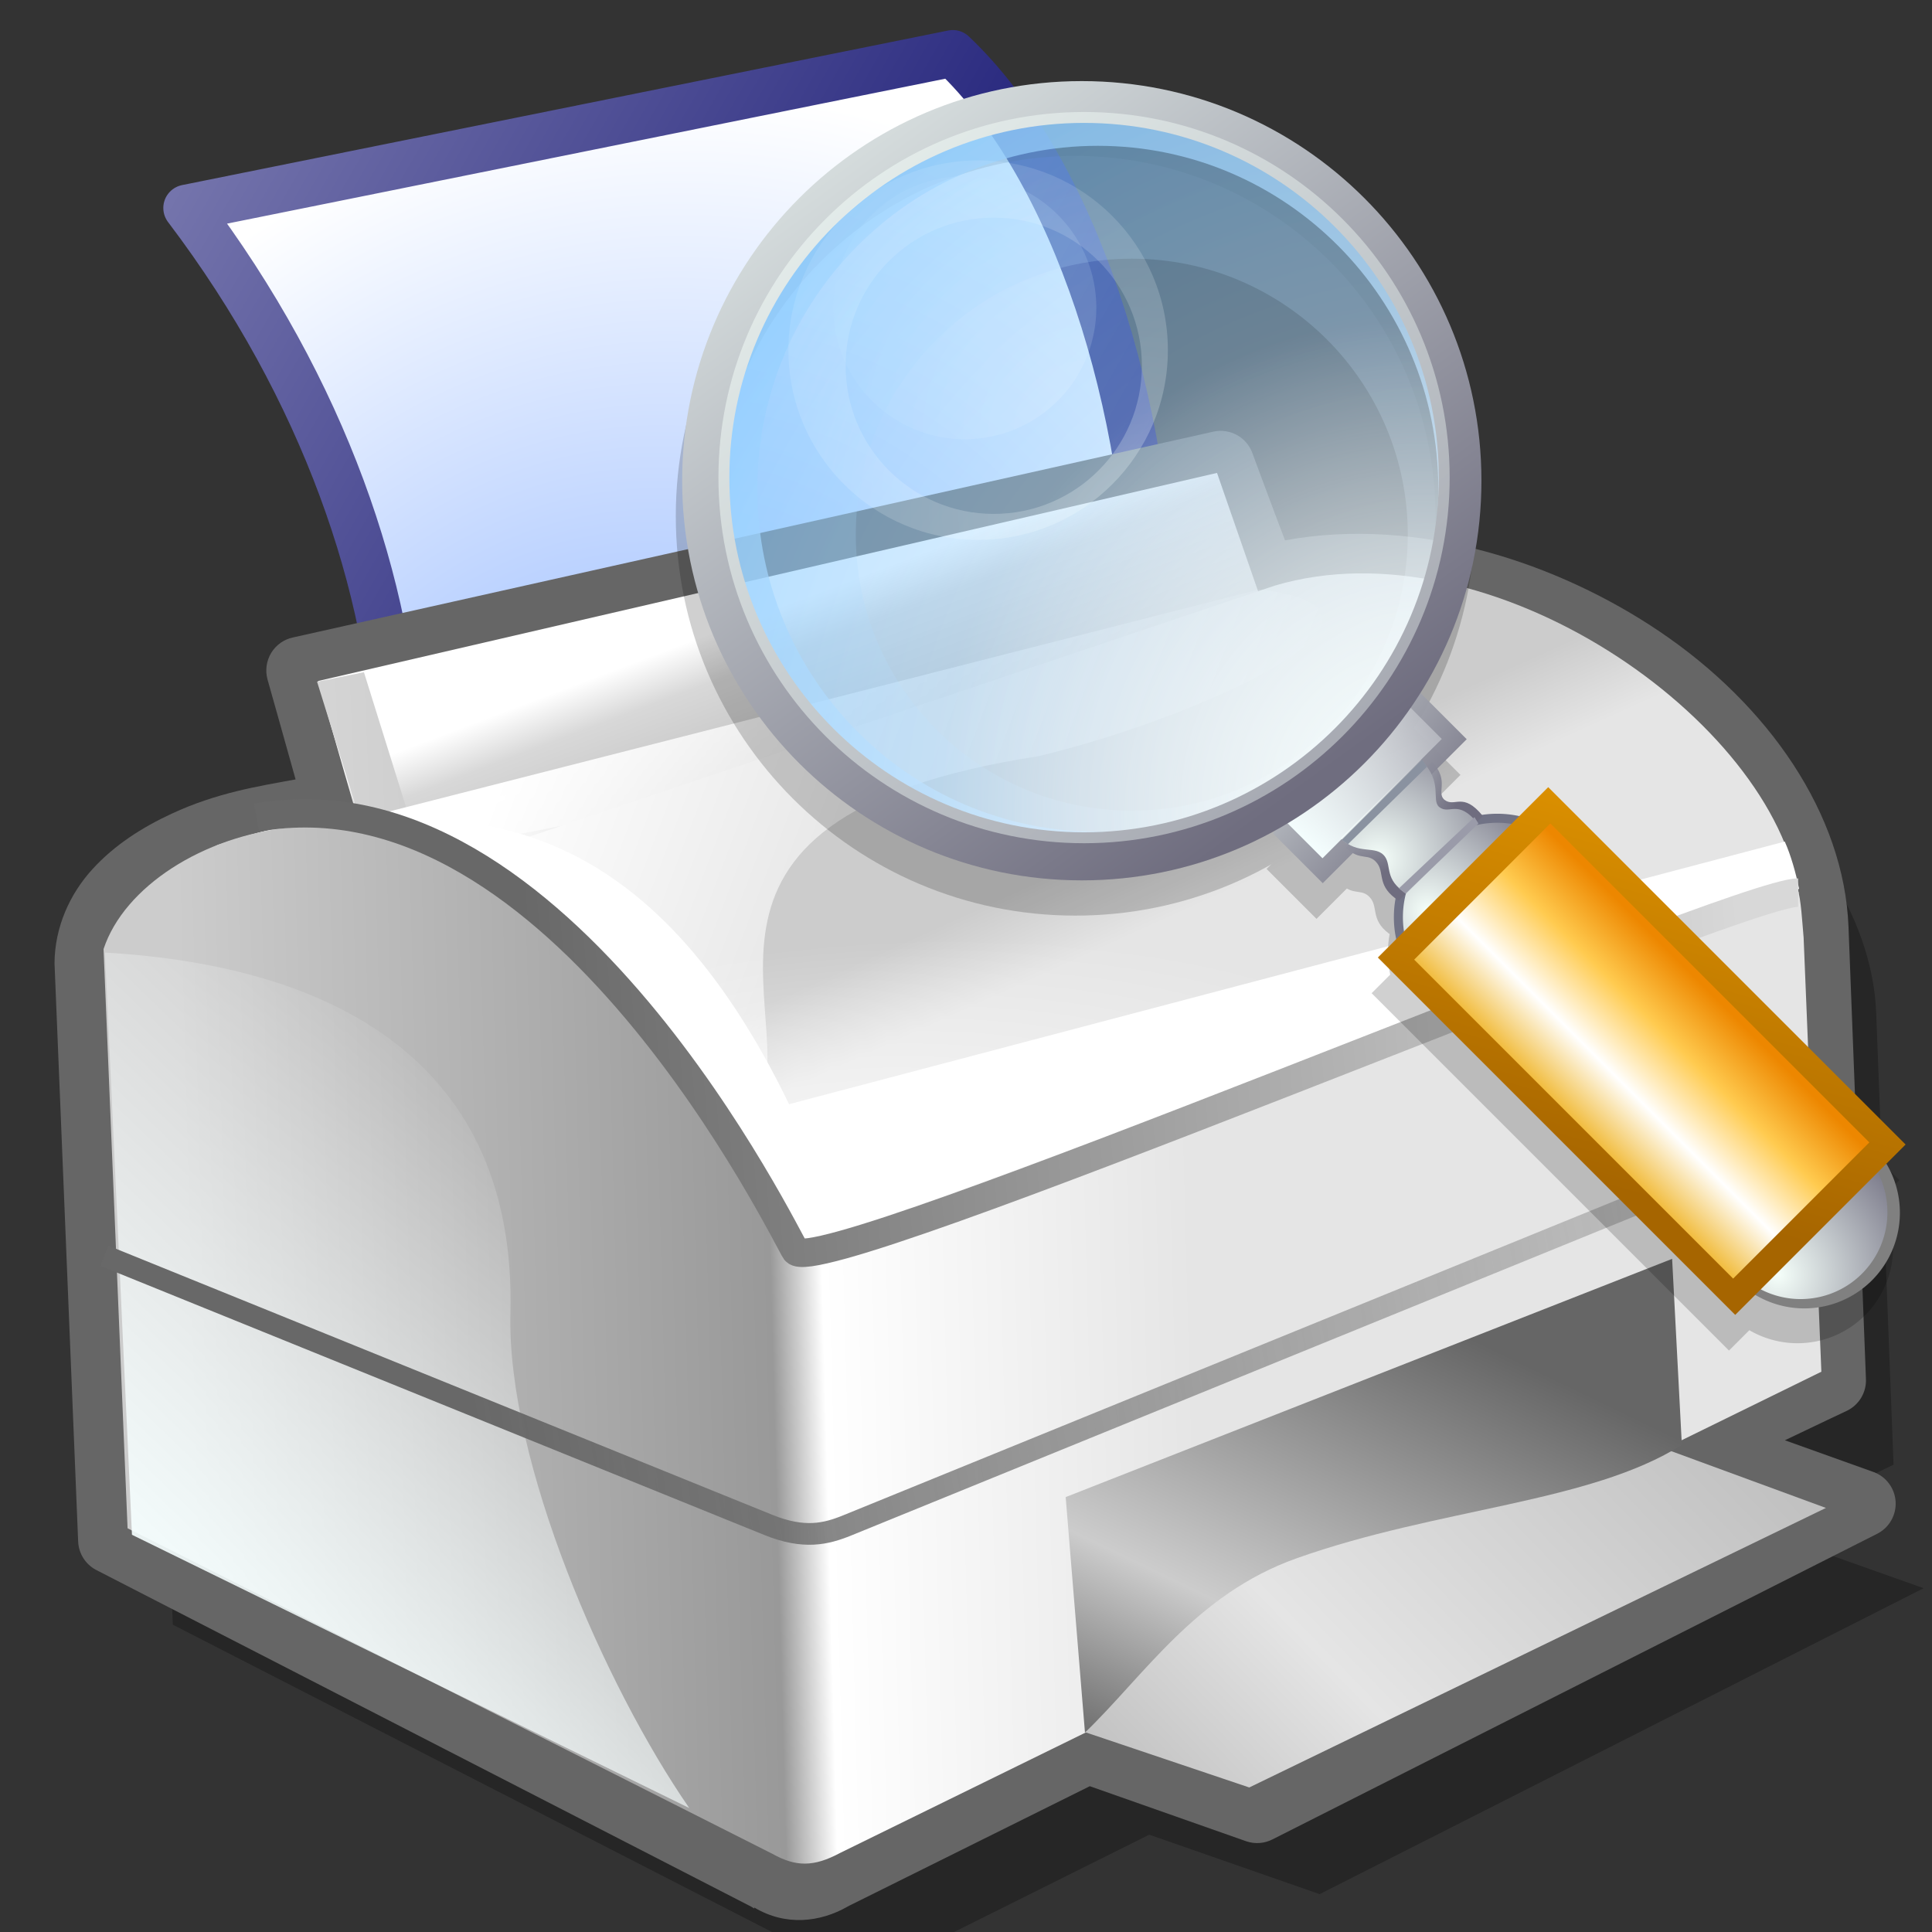 <?xml version="1.0" encoding="UTF-8" standalone="no"?>
<!-- Created with Inkscape (http://www.inkscape.org/) -->
<svg
   xmlns:dc="http://purl.org/dc/elements/1.1/"
   xmlns:cc="http://web.resource.org/cc/"
   xmlns:rdf="http://www.w3.org/1999/02/22-rdf-syntax-ns#"
   xmlns:svg="http://www.w3.org/2000/svg"
   xmlns="http://www.w3.org/2000/svg"
   xmlns:xlink="http://www.w3.org/1999/xlink"
   xmlns:sodipodi="http://inkscape.sourceforge.net/DTD/sodipodi-0.dtd"
   xmlns:inkscape="http://www.inkscape.org/namespaces/inkscape"
   width="60px"
   height="60px"
   id="svg2030"
   sodipodi:version="0.32"
   inkscape:version="0.41+cvs"
   sodipodi:docbase="/home/david/.icons/eXperience/normal/stock"
   sodipodi:docname="gtk-print-preview.svg">
  <rect width="100%" height="100%" fill="#333333" stroke="none"/>
  <defs
     id="defs3">
    <linearGradient
       id="linearGradient3445">
      <stop
         style="stop-color:#686868;stop-opacity:1;"
         offset="0"
         id="stop3447" />
      <stop
         style="stop-color:#d8d8d8;stop-opacity:1;"
         offset="1"
         id="stop3449" />
    </linearGradient>
    <linearGradient
       id="linearGradient3375">
      <stop
         id="stop3377"
         offset="0"
         style="stop-color:#686868;stop-opacity:1;" />
      <stop
         id="stop3379"
         offset="1"
         style="stop-color:#939393;stop-opacity:0;" />
    </linearGradient>
    <radialGradient
       cx="-6269.71"
       gradientUnits="userSpaceOnUse"
       cy="14395.7"
       r="43.749"
       id="Grad0">
      <stop
         offset="0%"
         stop-color="#000000"
         stop-opacity="1"
         id="stop7" />
      <stop
         offset="100%"
         stop-color="#000000"
         stop-opacity="0"
         id="stop9" />
    </radialGradient>
    <linearGradient
       gradientUnits="userSpaceOnUse"
       id="Grad1"
       y1="-1075.38"
       y2="12919.8"
       x1="-593.426"
       x2="14371.4">
      <stop
         offset="0%"
         stop-color="#ffffff"
         stop-opacity="1"
         id="stop22" />
      <stop
         offset="16.078%"
         stop-color="#8080b3"
         stop-opacity="1"
         id="stop24" />
      <stop
         offset="100%"
         stop-color="#000066"
         stop-opacity="1"
         id="stop26" />
    </linearGradient>
    <linearGradient
       gradientUnits="userSpaceOnUse"
       id="Grad2"
       y1="14874.2"
       y2="1409.12"
       x1="11985.3"
       x2="10478.8">
      <stop
         offset="0%"
         stop-color="#6699ff"
         stop-opacity="1"
         id="stop35" />
      <stop
         offset="34.118%"
         stop-color="#b2ccff"
         stop-opacity="1"
         id="stop37" />
      <stop
         offset="100%"
         stop-color="#ffffff"
         stop-opacity="1"
         id="stop39" />
    </linearGradient>
    <linearGradient
       gradientUnits="userSpaceOnUse"
       id="Grad5"
       y1="11439.9"
       y2="11244.9"
       x1="4602.7"
       x2="5635.7">
      <stop
         offset="0%"
         stop-color="#b2b2b2"
         stop-opacity="1"
         id="stop74" />
      <stop
         offset="78.039%"
         stop-color="#d8d8d8"
         stop-opacity="1"
         id="stop76" />
      <stop
         offset="100%"
         stop-color="#ffffff"
         stop-opacity="1"
         id="stop78" />
    </linearGradient>
    <linearGradient
       gradientUnits="userSpaceOnUse"
       id="Grad6"
       y1="11963.1"
       y2="11690.1"
       x1="5737.76"
       x2="7248.76">
      <stop
         offset="0%"
         stop-color="#e5e5e5"
         stop-opacity="1"
         id="stop87" />
      <stop
         offset="100%"
         stop-color="#ffffff"
         stop-opacity="1"
         id="stop89" />
    </linearGradient>
    <linearGradient
       gradientUnits="userSpaceOnUse"
       id="Grad8"
       y1="23146.8"
       y2="23259.8"
       x1="27943.1"
       x2="1170.63">
      <stop
         offset="0%"
         stop-color="#cccccc"
         stop-opacity="1"
         id="stop109" />
      <stop
         offset="58.039%"
         stop-color="#999999"
         stop-opacity="1"
         id="stop111" />
      <stop
         offset="63.137%"
         stop-color="#ffffff"
         stop-opacity="1"
         id="stop113" />
      <stop
         offset="100%"
         stop-color="#e5e5e5"
         stop-opacity="1"
         id="stop115" />
    </linearGradient>
    <linearGradient
       gradientUnits="userSpaceOnUse"
       id="Grad11"
       y1="21141.5"
       y2="30394.5"
       x1="23935.1"
       x2="19780.1">
      <stop
         offset="0%"
         stop-color="#7f7f7f"
         stop-opacity="1"
         id="stop154" />
      <stop
         offset="50.98%"
         stop-color="#e5e5e5"
         stop-opacity="1"
         id="stop156" />
      <stop
         offset="100%"
         stop-color="#b2b2b2"
         stop-opacity="1"
         id="stop158" />
    </linearGradient>
    <linearGradient
       gradientUnits="userSpaceOnUse"
       id="Grad12"
       y1="21343"
       y2="31865"
       x1="23138.5"
       x2="18282.5">
      <stop
         offset="0%"
         stop-color="#4c4c4c"
         stop-opacity="1"
         id="stop167" />
      <stop
         offset="41.176%"
         stop-color="#cccccc"
         stop-opacity="1"
         id="stop169" />
      <stop
         offset="100%"
         stop-color="#666666"
         stop-opacity="1"
         id="stop171" />
    </linearGradient>
    <linearGradient
       gradientUnits="userSpaceOnUse"
       id="Grad13"
       y1="9697.14"
       y2="15262.1"
       x1="17233.8"
       x2="18678.8">
      <stop
         offset="0%"
         stop-color="#cccccc"
         stop-opacity="1"
         id="stop184" />
      <stop
         offset="34.118%"
         stop-color="#e5e5e5"
         stop-opacity="1"
         id="stop186" />
      <stop
         offset="52.941%"
         stop-color="#e5e5e5"
         stop-opacity="1"
         id="stop188" />
      <stop
         offset="100%"
         stop-color="#e5e5e5"
         stop-opacity="1"
         id="stop190" />
    </linearGradient>
    <radialGradient
       cx="-21.203"
       gradientUnits="userSpaceOnUse"
       cy="-26.864"
       r="23.103"
       id="Grad16">
      <stop
         offset="0%"
         stop-color="#ffffff"
         stop-opacity="1"
         id="stop221" />
      <stop
         offset="100%"
         stop-color="#ffffff"
         stop-opacity="0"
         id="stop223" />
    </radialGradient>
    <linearGradient
       gradientUnits="userSpaceOnUse"
       id="Grad25"
       y1="14391.4"
       y2="13361.4"
       x1="43405.4"
       x2="46056.4">
      <stop
         offset="0%"
         stop-color="#f5ffff"
         stop-opacity="1"
         id="stop348" />
      <stop
         offset="100%"
         stop-color="#ffffff"
         stop-opacity="0"
         id="stop350" />
    </linearGradient>
    <radialGradient
       inkscape:collect="always"
       xlink:href="#Grad0"
       id="radialGradient2795"
       gradientUnits="userSpaceOnUse"
       cx="-6269.71"
       cy="14395.7"
       r="43.749" />
    <linearGradient
       inkscape:collect="always"
       xlink:href="#Grad2"
       id="linearGradient2799"
       gradientUnits="userSpaceOnUse"
       x1="11985.3"
       y1="14874.2"
       x2="10478.8"
       y2="1409.12" />
    <linearGradient
       inkscape:collect="always"
       xlink:href="#Grad5"
       id="linearGradient2805"
       gradientUnits="userSpaceOnUse"
       x1="4602.7"
       y1="11439.9"
       x2="5635.7"
       y2="11244.9" />
    <linearGradient
       inkscape:collect="always"
       xlink:href="#Grad6"
       id="linearGradient2807"
       gradientUnits="userSpaceOnUse"
       x1="5737.76"
       y1="11963.1"
       x2="7248.76"
       y2="11690.1" />
    <linearGradient
       inkscape:collect="always"
       xlink:href="#Grad11"
       id="linearGradient2817"
       gradientUnits="userSpaceOnUse"
       x1="23935.1"
       y1="21141.5"
       x2="19780.1"
       y2="30394.5" />
    <linearGradient
       inkscape:collect="always"
       xlink:href="#Grad12"
       id="linearGradient2884"
       x1="0"
       y1="23.568"
       x2="12.593"
       y2="7.1054274e-15"
       gradientUnits="userSpaceOnUse" />
    <linearGradient
       y2="43.698"
       x2="36.36"
       y1="-16.402"
       x1="-21.299"
       gradientUnits="userSpaceOnUse"
       id="linearGradient2569"
       xlink:href="#Grad1"
       inkscape:collect="always" />
    <linearGradient
       gradientUnits="userSpaceOnUse"
       y2="19.086"
       x2="33.515"
       y1="7.088"
       x1="5.304"
       id="linearGradient2578"
       xlink:href="#Grad16"
       inkscape:collect="always" />
    <linearGradient
       gradientUnits="userSpaceOnUse"
       y2="2.475"
       x2="26.885"
       y1="11.443"
       x1="29.859"
       id="linearGradient3418"
       xlink:href="#Grad5"
       inkscape:collect="always" />
    <linearGradient
       gradientUnits="userSpaceOnUse"
       y2="20.867"
       x2="42.553"
       y1="-9.841"
       x1="-10.684"
       id="linearGradient3432"
       xlink:href="#Grad1"
       inkscape:collect="always" />
    <linearGradient
       x1="10100"
       y1="14100"
       x2="15000"
       y2="19500"
       id="linearGradient660"
       gradientUnits="userSpaceOnUse">
      <stop
         style="stop-color:#f5ffff;stop-opacity:0.49;"
         offset="0"
         id="stop662" />
      <stop
         style="stop-color:#ffffff;stop-opacity:0;"
         offset="1.2"
         id="stop664" />
    </linearGradient>
    <linearGradient
       x1="10100"
       y1="14100"
       x2="15000"
       y2="19500"
       id="linearGradient644"
       gradientUnits="userSpaceOnUse">
      <stop
         style="stop-color:#f5ffff;stop-opacity:1;"
         offset="0"
         id="stop648" />
      <stop
         style="stop-color:#ffffff;stop-opacity:0;"
         offset="1.2"
         id="stop652" />
    </linearGradient>
    <linearGradient
       x1="10100"
       y1="14100"
       x2="15000"
       y2="19500"
       id="linearGradient629"
       gradientUnits="userSpaceOnUse">
      <stop
         style="stop-color:#ffffff;stop-opacity:0.698;"
         offset="0"
         id="stop633" />
      <stop
         style="stop-color:#5db7ff;stop-opacity:0.698;"
         offset="1.2"
         id="stop637" />
    </linearGradient>
    <linearGradient
       x1="10100"
       y1="14100"
       x2="15000"
       y2="19500"
       id="id0"
       gradientUnits="userSpaceOnUse">
      <stop
         style="stop-color:#f5fffa;stop-opacity:1;"
         offset="0"
         id="stop565" />
      <stop
         style="stop-color:#6f6d7f;stop-opacity:1;"
         offset="1.2"
         id="stop567" />
    </linearGradient>
    <linearGradient
       x1="20158"
       y1="20912"
       x2="10575"
       y2="9295"
       id="id1"
       gradientUnits="userSpaceOnUse">
      <stop
         style="stop-color:#eda700;stop-opacity:1;"
         offset="0"
         id="stop580" />
      <stop
         style="stop-color:#ffffff;stop-opacity:1;"
         offset="0.388"
         id="stop582" />
      <stop
         style="stop-color:#ffcb50;stop-opacity:1;"
         offset="0.7"
         id="stop584" />
      <stop
         style="stop-color:#ed8700;stop-opacity:1;"
         offset="1"
         id="stop618" />
    </linearGradient>
    <radialGradient
       cx="2458"
       cy="21915"
       r="8500"
       fx="2458"
       fy="21915"
       id="id3"
       gradientUnits="userSpaceOnUse">
      <stop
         style="stop-color:#a66500;stop-opacity:1;"
         offset="0"
         id="stop598" />
      <stop
         style="stop-color:#da8f00;stop-opacity:1;"
         offset="1"
         id="stop600" />
    </radialGradient>
    <defs
       id="defs2327">
      <linearGradient
         y2="62.41"
         x2="72.903"
         y1="-4.175"
         x1="72.903"
         gradientUnits="userSpaceOnUse"
         id="linearGradient659">
        <stop
           id="stop661"
           style="stop-color:#ffffff;stop-opacity:1;"
           offset="0" />
        <stop
           id="stop663"
           style="stop-color:#fffff5;stop-opacity:0;"
           offset="1" />
      </linearGradient>
      <linearGradient
         xlink:href="#linearGradient1532"
         spreadMethod="pad"
         y2="62.41"
         x2="72.903"
         y1="-4.175"
         x1="72.903"
         gradientUnits="userSpaceOnUse"
         id="aigrd1" />
      <linearGradient
         y2="115.264"
         x2="135.467"
         y1="115.264"
         x1="6.217"
         gradientUnits="userSpaceOnUse"
         id="aigrd15">
        <stop
           id="stop2291"
           style="stop-color:#415dc4"
           offset="0" />
        <stop
           id="stop2292"
           style="stop-color:#aeccf5"
           offset="1" />
      </linearGradient>
      <linearGradient
         gradientTransform="scale(0.901,1.11)"
         gradientUnits="objectBoundingBox"
         y2="0.605"
         x2="0.738"
         y1="0.07"
         x1="0.365"
         id="linearGradient773"
         xlink:href="#aigrd1" />
      <radialGradient
         gradientTransform="scale(1,1)"
         gradientUnits="objectBoundingBox"
         fy="0.094"
         fx="0.101"
         r="1.181"
         cy="0.094"
         cx="0.101"
         id="radialGradient774"
         xlink:href="#aigrd1" />
      <radialGradient
         gradientUnits="objectBoundingBox"
         fy="0.172"
         fx="-0.989"
         r="2.114"
         cy="0.172"
         cx="-0.989"
         id="radialGradient775"
         xlink:href="#aigrd1" />
      <radialGradient
         gradientTransform="scale(0.939,1.065)"
         gradientUnits="objectBoundingBox"
         fy="0.125"
         fx="0.167"
         r="0.84"
         cy="0.125"
         cx="0.167"
         id="radialGradient776"
         xlink:href="#linearGradient659" />
      <radialGradient
         fy="0.187"
         fx="-0.029"
         r="0.851"
         cy="0.187"
         cx="-0.029"
         id="radialGradient777"
         xlink:href="#aigrd1" />
      <radialGradient
         gradientUnits="objectBoundingBox"
         fy="0.5"
         fx="-0.86"
         r="2.065"
         cy="0.5"
         cx="-0.86"
         id="radialGradient778"
         xlink:href="#aigrd1" />
      <radialGradient
         gradientUnits="objectBoundingBox"
         fy="0.953"
         fx="-0.087"
         r="1.028"
         cy="0.953"
         cx="-0.087"
         id="radialGradient779"
         xlink:href="#aigrd1" />
      <radialGradient
         gradientUnits="objectBoundingBox"
         gradientTransform="scale(1,1)"
         fy="0.93"
         fx="-0.048"
         r="0.959"
         cy="0.93"
         cx="-0.048"
         id="radialGradient780"
         xlink:href="#aigrd1" />
      <radialGradient
         fy="0.078"
         fx="-0.148"
         r="1.56"
         cy="0.078"
         cx="-0.148"
         id="radialGradient781"
         xlink:href="#aigrd1" />
      <radialGradient
         fy="0.195"
         fx="-0.714"
         r="2.103"
         cy="0.195"
         cx="-0.714"
         id="radialGradient782"
         xlink:href="#aigrd1" />
      <radialGradient
         fy="0.125"
         fx="-0.056"
         r="1.431"
         cy="0.125"
         cx="-0.056"
         id="radialGradient783"
         xlink:href="#aigrd1" />
      <radialGradient
         gradientUnits="objectBoundingBox"
         fy="0.047"
         fx="-0.015"
         r="3.387"
         cy="0.047"
         cx="-0.015"
         id="radialGradient784"
         xlink:href="#aigrd1" />
      <radialGradient
         fy="0.164"
         fx="-5.25"
         r="7.345"
         cy="0.164"
         cx="-5.25"
         id="radialGradient884"
         xlink:href="#aigrd1" />
      <radialGradient
         gradientUnits="objectBoundingBox"
         fy="0.148"
         fx="-0.202"
         r="1.11"
         cy="0.148"
         cx="-0.202"
         id="radialGradient885"
         xlink:href="#aigrd1" />
    </defs>
    <linearGradient
       id="linearGradient1532">
      <stop
         id="stop1534"
         style="stop-color:#175dc4;stop-opacity:1;"
         offset="0" />
      <stop
         id="stop1533"
         style="stop-color:#aeccf5;stop-opacity:1;"
         offset="1" />
    </linearGradient>
    <radialGradient
       inkscape:collect="always"
       xlink:href="#Grad2"
       id="radialGradient2522"
       gradientUnits="userSpaceOnUse"
       gradientTransform="matrix(0.954,-1.495,1.333,0.851,-25.851,42.404)"
       cx="16.231"
       cy="21.222"
       fx="16.231"
       fy="21.222"
       r="21.363" />
    <linearGradient
       inkscape:collect="always"
       xlink:href="#Grad1"
       id="linearGradient2524"
       gradientUnits="userSpaceOnUse"
       x1="-10.684"
       y1="-9.841"
       x2="43.385"
       y2="24.248" />
    <radialGradient
       inkscape:collect="always"
       xlink:href="#Grad0"
       id="radialGradient2526"
       gradientUnits="userSpaceOnUse"
       cx="-6269.71"
       cy="14395.7"
       r="43.749" />
    <linearGradient
       inkscape:collect="always"
       xlink:href="#Grad5"
       id="linearGradient2528"
       gradientUnits="userSpaceOnUse"
       x1="29.859"
       y1="11.443"
       x2="26.885"
       y2="2.475" />
    <linearGradient
       inkscape:collect="always"
       xlink:href="#Grad5"
       id="linearGradient2530"
       gradientUnits="userSpaceOnUse"
       x1="23.7"
       y1="8.6718827e-15"
       x2="-8.337"
       y2="8.6718827e-15" />
    <linearGradient
       inkscape:collect="always"
       xlink:href="#Grad6"
       id="linearGradient2532"
       gradientUnits="userSpaceOnUse"
       x1="5737.76"
       y1="11963.1"
       x2="7248.76"
       y2="11690.1" />
    <linearGradient
       inkscape:collect="always"
       xlink:href="#Grad13"
       id="linearGradient2534"
       gradientUnits="userSpaceOnUse"
       x1="30.197"
       y1="14.301"
       x2="34.586"
       y2="25.138" />
    <linearGradient
       inkscape:collect="always"
       xlink:href="#Grad13"
       id="linearGradient2536"
       gradientUnits="userSpaceOnUse"
       x1="30.197"
       y1="14.301"
       x2="34.586"
       y2="25.138" />
    <linearGradient
       inkscape:collect="always"
       xlink:href="#Grad11"
       id="linearGradient2540"
       gradientUnits="userSpaceOnUse"
       x1="-9.676"
       y1="33.578"
       x2="33.882"
       y2="-5.453" />
    <linearGradient
       inkscape:collect="always"
       xlink:href="#Grad12"
       id="linearGradient2542"
       gradientUnits="userSpaceOnUse"
       x1="0"
       y1="23.568"
       x2="12.593"
       y2="7.1054274e-15" />
    <linearGradient
       inkscape:collect="always"
       xlink:href="#Grad16"
       id="linearGradient2544"
       gradientUnits="userSpaceOnUse"
       x1="5.304"
       y1="7.088"
       x2="33.515"
       y2="19.086" />
    <radialGradient
       inkscape:collect="always"
       xlink:href="#linearGradient629"
       id="radialGradient2554"
       gradientUnits="userSpaceOnUse"
       gradientTransform="matrix(1.599965e-3,0,0,1.599965e-3,34.783,104.921)"
       cx="18631.621"
       cy="17526.457"
       fx="18631.621"
       fy="17526.457"
       r="40170.266" />
    <radialGradient
       inkscape:collect="always"
       xlink:href="#linearGradient629"
       id="radialGradient2556"
       gradientUnits="userSpaceOnUse"
       cx="18969.119"
       cy="17830.815"
       fx="18969.119"
       fy="17830.815"
       r="23165.941" />
    <radialGradient
       inkscape:collect="always"
       xlink:href="#id0"
       id="radialGradient2558"
       gradientUnits="userSpaceOnUse"
       gradientTransform="translate(-1.203106e-5,1.325215e-4)"
       cx="25537.75"
       cy="27369.557"
       fx="25537.75"
       fy="27369.557"
       r="3682.176" />
    <radialGradient
       inkscape:collect="always"
       xlink:href="#linearGradient644"
       id="radialGradient2560"
       gradientUnits="userSpaceOnUse"
       gradientTransform="translate(-7.321377e-5,-4.329510e-5)"
       cx="18401.356"
       cy="17398.338"
       fx="18401.356"
       fy="17398.338"
       r="11887.508" />
    <radialGradient
       inkscape:collect="always"
       xlink:href="#id0"
       id="radialGradient2562"
       gradientUnits="userSpaceOnUse"
       gradientTransform="matrix(1.589234e-3,0,0,1.610770e-3,34.783,104.921)"
       cx="16467.203"
       cy="15673.818"
       fx="16467.203"
       fy="15673.818"
       r="3055.243" />
    <radialGradient
       inkscape:collect="always"
       xlink:href="#linearGradient629"
       id="radialGradient2564"
       gradientUnits="userSpaceOnUse"
       gradientTransform="matrix(1.599965e-3,0,0,1.599965e-3,34.783,104.921)"
       cx="18299.941"
       cy="17753.115"
       fx="18299.941"
       fy="17753.115"
       r="28430.236" />
    <radialGradient
       inkscape:collect="always"
       xlink:href="#id0"
       id="radialGradient2566"
       gradientUnits="userSpaceOnUse"
       gradientTransform="matrix(2.716342e-3,0,2.127333e-20,9.424042e-4,-49.595,98.785)"
       cx="-2182.742"
       cy="33086.471"
       fx="-2182.742"
       fy="33086.471"
       r="11539.996" />
    <radialGradient
       inkscape:collect="always"
       xlink:href="#id0"
       id="radialGradient2568"
       gradientUnits="userSpaceOnUse"
       gradientTransform="matrix(1.619797e-3,0,0,1.580377e-3,34.783,104.921)"
       cx="17070.162"
       cy="18596"
       fx="17070.162"
       fy="18596"
       r="3734.602" />
    <linearGradient
       inkscape:collect="always"
       xlink:href="#linearGradient644"
       id="linearGradient2570"
       gradientUnits="userSpaceOnUse"
       gradientTransform="matrix(2.716343e-3,0,2.127333e-20,9.424042e-4,-49.595,98.785)"
       x1="-1083.759"
       y1="39560.301"
       x2="2312.522"
       y2="39368.121" />
    <radialGradient
       inkscape:collect="always"
       xlink:href="#linearGradient629"
       id="radialGradient2572"
       gradientUnits="userSpaceOnUse"
       gradientTransform="translate(-9.447385e-5,4.096396e-5)"
       cx="13189.858"
       cy="11245.886"
       fx="13189.858"
       fy="11245.886"
       r="16247.889" />
    <linearGradient
       inkscape:collect="always"
       xlink:href="#id0"
       id="linearGradient2574"
       gradientUnits="userSpaceOnUse"
       gradientTransform="matrix(1.599965e-3,0,0,1.599965e-3,34.783,104.921)"
       x1="-1308.287"
       y1="-85.143"
       x2="12508.244"
       y2="18950.707" />
    <radialGradient
       inkscape:collect="always"
       xlink:href="#id0"
       id="radialGradient2576"
       gradientUnits="userSpaceOnUse"
       gradientTransform="translate(-1.189675e-4,-1.256190e-4)"
       cx="26631.043"
       cy="29167.072"
       fx="26631.043"
       fy="29167.072"
       r="4284.197" />
    <linearGradient
       inkscape:collect="always"
       xlink:href="#id3"
       id="linearGradient2579"
       gradientUnits="userSpaceOnUse"
       gradientTransform="matrix(1.104723e-3,0,5.230782e-20,2.317226e-3,-49.595,98.785)"
       x1="850.318"
       y1="27356.065"
       x2="6753.382"
       y2="20482.139" />
    <linearGradient
       inkscape:collect="always"
       xlink:href="#id1"
       id="linearGradient2581"
       gradientUnits="userSpaceOnUse"
       gradientTransform="matrix(1.045572e-3,0,5.526695e-20,2.448314e-3,-49.595,98.785)"
       x1="-3478.945"
       y1="21261.006"
       x2="3741.108"
       y2="21260.961" />
    <linearGradient
       inkscape:collect="always"
       xlink:href="#id0"
       id="linearGradient2583"
       gradientUnits="userSpaceOnUse"
       gradientTransform="matrix(1.599965e-3,0,0,1.599965e-3,34.783,104.921)"
       x1="389.402"
       y1="405.029"
       x2="24589.656"
       y2="29618.199" />
    <radialGradient
       inkscape:collect="always"
       xlink:href="#linearGradient660"
       id="radialGradient2585"
       gradientUnits="userSpaceOnUse"
       gradientTransform="matrix(1.599965e-3,0,0,1.599965e-3,34.783,104.921)"
       cx="11715.291"
       cy="10444.397"
       fx="11715.291"
       fy="10444.397"
       r="15131.661" />
    <radialGradient
       inkscape:collect="always"
       xlink:href="#Grad16"
       id="radialGradient2616"
       gradientUnits="userSpaceOnUse"
       gradientTransform="matrix(0.786,-7.557309e-2,2.852459e-2,0.297,4.212,24.549)"
       cx="25.977"
       cy="47.247"
       fx="25.977"
       fy="47.247"
       r="24.378" />
    <linearGradient
       inkscape:collect="always"
       xlink:href="#linearGradient3445"
       id="linearGradient2618"
       gradientUnits="userSpaceOnUse"
       gradientTransform="matrix(1.037,0,0,1.037,-1.224,-1.154)"
       x1="17.172"
       y1="32.962"
       x2="53.412"
       y2="30.037" />
    <linearGradient
       inkscape:collect="always"
       xlink:href="#linearGradient3375"
       id="linearGradient2621"
       gradientUnits="userSpaceOnUse"
       gradientTransform="matrix(1.037,0,0,1.037,-1.224,-1.154)"
       x1="15.446"
       y1="44.012"
       x2="74.972"
       y2="34.402" />
    <linearGradient
       inkscape:collect="always"
       xlink:href="#Grad25"
       id="linearGradient2624"
       gradientUnits="userSpaceOnUse"
       gradientTransform="matrix(1.037,0,0,1.037,-1.224,-1.154)"
       x1="3.03"
       y1="47.07"
       x2="16.364"
       y2="33.231" />
    <linearGradient
       inkscape:collect="always"
       xlink:href="#Grad8"
       id="linearGradient2633"
       gradientUnits="userSpaceOnUse"
       gradientTransform="matrix(0.686,-2.804896e-2,2.804896e-2,0.686,3.447,34.974)"
       x1="2.935"
       y1="17.256"
       x2="48.532"
       y2="17.918" />
  </defs>
  <sodipodi:namedview
     id="base"
     pagecolor="#ffffff"
     bordercolor="#666666"
     borderopacity="1.0"
     inkscape:pageopacity="0.0"
     inkscape:pageshadow="2"
     inkscape:zoom="3.8380682"
     inkscape:cx="39.937779"
     inkscape:cy="23.333375"
     inkscape:current-layer="layer1"
     showgrid="true"
     inkscape:grid-bbox="true"
     inkscape:document-units="px"
     inkscape:window-width="721"
     inkscape:window-height="511"
     inkscape:window-x="101"
     inkscape:window-y="0" />
  <g
     style="display:inline"
     id="layer1"
     inkscape:label="Layer 1"
     inkscape:groupmode="layer">
    <g
       transform="matrix(0.662,-2.704470e-2,2.704470e-2,0.662,5.108,4.083)"
       style="fill:url(#linearGradient2569);fill-rule:evenodd;stroke:none;stroke-width:0.964pt;stroke-linecap:butt;stroke-linejoin:miter;stroke-dasharray:none"
       id="g28" />
    <g
       transform="matrix(0.686,-2.804896e-2,2.804896e-2,0.686,5.815,3.9)"
       style="stroke-dasharray:none;stroke-linejoin:miter;stroke-linecap:butt;stroke-width:0.964pt;stroke:url(#linearGradient3432);fill-rule:evenodd;fill:url(#linearGradient2799)"
       id="g41">
      <path
         sodipodi:nodetypes="ccccc"
         id="path43"
         d="M 34.733,-1.848 C 45.427,9.141 46.275,41.586 31.493,45.194 C 31.493,45.194 1.045,44.554 1.045,44.554 C 10.266,40.128 11.669,20.749 -0.179,3.723 C -0.179,3.723 34.733,-1.848 34.733,-1.848 z "
         style="fill:url(#radialGradient2522);stroke:url(#linearGradient2524);stroke-width:2.111;stroke-linejoin:round;stroke-miterlimit:4;stroke-dasharray:none" />
    </g>
    <g
       id="g2886"
       style="stroke-dasharray:none;stroke-linejoin:miter;stroke-linecap:butt;stroke-width:1pt;stroke:none;fill-rule:evenodd;fill-opacity:0.262;fill:#000000"
       transform="matrix(0.686,-2.804896e-2,2.804896e-2,0.686,4.082,19.022)">
      <path
         id="path2888"
         d="M 10.136,6.885 C 10.136,6.885 52.483,0 52.483,0 C 52.483,0 54.174,5.06 54.174,5.06 C 66.371,2.445 78.133,12.429 78.114,21.306 C 78.114,21.306 78.064,41.77 78.064,41.77 C 78.064,41.77 71.851,44.461 71.851,44.461 C 71.851,44.461 79.195,47.409 79.195,47.409 C 79.195,47.409 51.333,60.119 51.333,60.119 C 51.333,60.119 43.742,57.117 43.742,57.117 C 43.742,57.117 31.975,62.395 31.975,62.395 C 31.177,62.824 29.945,62.876 29.15,62.31 C 29.15,62.31 0,45.822 0,45.822 C 0,45.822 0.005,19.707 0.005,19.707 C 0.23,14.609 8.371,13.246 11.543,12.921 C 11.543,12.921 10.136,6.885 10.136,6.885 z "
         style="fill:#000000;fill-opacity:0.262" />
    </g>
    <g
       transform="matrix(0.686,-2.804896e-2,2.804896e-2,0.686,3.81,39.352)"
       style="fill:url(#radialGradient2795);fill-rule:evenodd;stroke:none;stroke-width:0.721pt;stroke-linecap:butt;stroke-linejoin:miter;stroke-dasharray:none"
       id="g11">
      <path
         d="M 87.484,13.506 C 87.498,6.048 67.913,0 43.749,0 C 19.585,0 0,6.048 0.014,13.506 C 1.5114600e-12,20.965 19.585,27.013 43.749,27.013 C 67.913,27.013 87.498,20.965 87.484,13.506 C 87.484,13.506 87.484,13.506 87.484,13.506 z "
         id="path13"
         style="fill:url(#radialGradient2526)" />
    </g>
    <path
       sodipodi:nodetypes="ccccccccccccccccccccccccccccccc"
       id="path2551"
       d="M 37.697,13.402 C 37.697,13.402 9.097,19.797 9.097,19.797 C 8.816,19.857 8.573,20.03 8.423,20.276 C 8.274,20.521 8.232,20.817 8.306,21.094 C 8.306,21.094 8.862,23.064 9.18,24.205 C 8.038,24.415 6.74,24.615 5.331,25.27 C 4.42,25.693 3.56,26.238 2.871,26.993 C 2.182,27.748 1.697,28.776 1.693,29.928 C 1.694,29.939 1.694,29.949 1.695,29.96 C 1.695,29.96 2.427,47.868 2.427,47.868 C 2.441,48.241 2.652,48.579 2.982,48.754 C 2.982,48.754 23.121,59.105 23.326,59.211 C 23.327,59.211 23.426,59.271 23.426,59.271 L 23.424,59.239 C 24.41,59.828 25.474,59.691 26.31,59.218 C 26.331,59.207 26.353,59.195 26.374,59.183 C 26.495,59.123 33.105,55.84 33.845,55.472 C 34.524,55.712 38.716,57.187 38.716,57.187 C 38.983,57.274 39.274,57.251 39.524,57.121 C 39.524,57.121 58.307,47.628 58.307,47.628 C 58.673,47.438 58.894,47.05 58.87,46.637 C 58.846,46.225 58.582,45.865 58.196,45.719 C 58.196,45.719 56.806,45.22 55.431,44.729 C 56.393,44.266 57.372,43.806 57.372,43.806 C 57.745,43.618 57.972,43.227 57.948,42.809 C 57.948,42.809 57.407,28.786 57.407,28.786 C 57.271,25.277 54.918,21.895 51.55,19.619 C 48.426,17.506 44.057,16.018 39.907,16.781 C 39.549,15.845 38.892,14.067 38.892,14.067 C 38.713,13.58 38.205,13.298 37.697,13.402 L 37.697,13.402 z "
       style="fill:#666666;fill-rule:evenodd;stroke:none;stroke-width:1pt;stroke-linecap:butt;stroke-linejoin:miter" />
    <g
       transform="matrix(0.686,-2.804896e-2,2.804896e-2,0.686,8.759,20.003)"
       style="stroke-dasharray:none;stroke-linejoin:miter;stroke-linecap:butt;stroke-width:1pt;stroke:none;fill-rule:evenodd;fill:#666666"
       id="g15">
      <path
         d="M 0,1.104 C 0,1.104 7.47,0 7.47,0 C 7.47,0 3.76,1.295 3.76,1.295 C 3.76,1.295 5.443,8.393 5.443,8.393 C 5.443,8.393 1.393,8.208 1.393,8.208 C 1.393,8.208 0,1.104 0,1.104 z "
         id="path17" />
    </g>
    <g
       transform="matrix(0.686,-2.804896e-2,2.804896e-2,0.686,9.683,16.417)"
       style="fill:url(#linearGradient3418);fill-rule:evenodd;stroke:none;stroke-width:1pt;stroke-linecap:butt;stroke-linejoin:miter;stroke-dasharray:none"
       id="g56">
      <path
         sodipodi:nodetypes="ccccc"
         d="M 3.5527137e-15,6.899 C 3.5527137e-15,6.899 41.015,-0.845 41.015,-0.845 C 41.015,-0.845 43.964,8.926 43.964,8.926 C 43.964,8.926 2.027,15.199 2.027,15.199 C 2.027,15.199 3.5527137e-15,6.899 3.5527137e-15,6.899 z "
         id="path58"
         style="fill:url(#linearGradient2528)" />
    </g>
    <g
       transform="matrix(0.686,-2.804896e-2,2.804896e-2,0.686,9.267,20.96)"
       style="fill:url(#linearGradient2805);fill-rule:evenodd;stroke:none;stroke-width:1pt;stroke-linecap:butt;stroke-linejoin:miter;stroke-dasharray:none"
       id="g80">
      <path
         sodipodi:nodetypes="ccccc"
         d="M 0.831,0.341 C 0.831,0.341 2.967,-7.1054274e-15 2.967,-7.1054274e-15 C 2.967,-7.1054274e-15 4.647,6.268 4.647,6.268 C 4.647,6.268 2.556,6.801 2.556,6.801 C 2.556,6.801 0.831,0.341 0.831,0.341 z "
         id="path82"
         style="fill:url(#linearGradient2530)" />
    </g>
    <g
       transform="matrix(0.686,-2.804896e-2,2.804896e-2,0.686,6.637,25.027)"
       style="fill:url(#linearGradient2807);fill-rule:evenodd;stroke:none;stroke-width:1pt;stroke-linecap:butt;stroke-linejoin:miter;stroke-dasharray:none"
       id="g91">
      <path
         d="M 9.598,1.656 C 9.71,1.41 14.094,0.003 13.716,0 C 13.716,0 7.776,0.678 7.776,0.678 C 8.065,0.658 7.008,0.247 5.511,0.807 C 5.497,0.81 4.697,0.881 4.12,0.943 C 2.82,1.083 1.464,1.364 0,1.812 C 0,1.812 9.598,1.656 9.598,1.656 z "
         id="path93"
         style="fill:url(#linearGradient2532)" />
    </g>
    <g
       transform="matrix(0.686,-2.804896e-2,2.804896e-2,0.686,10.933,18.479)"
       style="fill:url(#linearGradient2534);fill-rule:evenodd;stroke:none;stroke-width:1pt;stroke-linecap:butt;stroke-linejoin:miter;stroke-dasharray:none"
       id="g102">
      <path
         sodipodi:nodetypes="ccccc"
         d="M -2.848,14.284 C -2.848,14.284 41.717,1.282 41.717,1.282 C 51.568,-1.216 64.017,8.297 64.83,16.155 C 64.83,16.155 18.699,32.739 18.699,32.739 C 15.303,24.881 7.535,16.311 -2.848,14.284 z "
         id="path104"
         style="fill:url(#linearGradient2536)" />
    </g>
    <g
       transform="matrix(0.686,-2.804896e-2,2.804896e-2,0.686,6.656,25.502)"
       style="stroke-dasharray:none;stroke-linejoin:miter;stroke-linecap:butt;stroke-width:1pt;stroke:none;fill-rule:evenodd;fill:#e5e5e5"
       id="g121">
      <path
         d="M 7.328,1.585 C 7.328,1.585 11.306,0.656 11.306,0.656 C 8.628,0.186 6.437,0 4.12,0.251 C 2.82,0.393 1.464,0.672 0,1.12 C 0,1.12 7.328,1.585 7.328,1.585 z "
         id="path123" />
    </g>
    <g
       transform="matrix(0.686,-2.804896e-2,2.804896e-2,0.686,9.745,25.619)"
       style="fill:#ffffff;fill-opacity:1;fill-rule:evenodd;stroke:none;stroke-width:1pt;stroke-linecap:butt;stroke-linejoin:miter;stroke-dasharray:none;stroke-opacity:1"
       id="g132">
      <path
         sodipodi:nodetypes="ccccccc"
         d="M 0,0.281 C 7.376,-0.864 15.254,0.357 20.964,13.499 C 20.964,13.499 66.45,3.47 66.45,3.47 C 66.693,4.071 66.895,4.907 67.01,5.628 C 67.01,5.628 20.948,24.836 20.948,24.836 C 20.948,24.836 0.861,17.724 0.861,17.724 C 0.861,17.724 0,0.281 0,0.281 z "
         id="path134"
         style="stroke-opacity:1;stroke:none;fill-opacity:1;fill:#ffffff" />
    </g>
    <path
       sodipodi:nodetypes="ccccccccccccc"
       id="path119"
       d="M 9.011,25.701 C 6.319,25.963 3.859,27.531 3.216,29.474 C 3.216,29.474 3.962,47.462 3.962,47.462 C 3.962,47.462 23.991,57.574 23.991,57.574 C 24.718,57.98 25.269,57.985 26.098,57.541 C 26.098,57.541 56.564,42.6 56.564,42.6 C 56.564,42.6 56.013,29.118 56.013,29.118 C 55.965,28.592 55.938,27.953 55.818,27.562 C 55.818,27.562 26.033,38.322 26.033,38.322 C 24.792,38.931 24.09,38.338 23.473,37.026 C 19.304,28.175 13.498,25.263 9.011,25.701 z M 2.925,37.835 L 24.704,47.591"
       style="fill:url(#linearGradient2633);fill-rule:evenodd;stroke:none;stroke-width:1pt;stroke-linecap:butt;stroke-linejoin:miter;stroke-dasharray:none" />
    <g
       transform="matrix(0.686,-2.804896e-2,2.804896e-2,0.686,33.293,43.633)"
       style="fill:url(#linearGradient2817);fill-rule:evenodd;stroke:none;stroke-width:1pt;stroke-linecap:butt;stroke-linejoin:miter;stroke-dasharray:none"
       id="g160">
      <path
         d="M 0,14.817 C 0,14.817 4.268,7.754 4.268,7.754 C 4.268,7.754 19.289,0 19.289,0 C 19.289,0 33.882,6.046 33.882,6.046 C 33.882,6.046 7.303,17.614 7.303,17.614 C 7.303,17.614 0,14.817 0,14.817 z "
         id="path162"
         style="fill:url(#linearGradient2540)" />
    </g>
    <g
       transform="matrix(0.686,-2.804896e-2,2.804896e-2,0.686,32.825,39.876)"
       style="fill:url(#linearGradient2884);fill-rule:evenodd;stroke:none;stroke-width:1pt;stroke-linecap:butt;stroke-linejoin:miter;stroke-dasharray:none"
       id="g173">
      <path
         d="M 0,9.647 C 0,9.647 27.849,0 27.849,0 C 27.849,0 27.945,8.426 27.945,8.426 C 23.68,10.885 16.819,10.828 10.325,12.839 C 5.71,14.268 3.219,17.855 0.437,20.325 C 0.437,20.325 0,9.647 0,9.647 z "
         id="path175"
         style="fill:url(#linearGradient2542)" />
    </g>
    <g
       transform="matrix(0.752,-3.073771e-2,3.073771e-2,0.752,10.998,19.748)"
       style="fill:url(#linearGradient2578);fill-rule:evenodd;stroke:none;stroke-width:1pt;stroke-linecap:butt;stroke-linejoin:miter;stroke-dasharray:none"
       id="g225">
      <path
         sodipodi:nodetypes="ccccc"
         d="M 0.666,7.401 C 0.666,7.401 37.395,-0.391 37.395,-0.391 C 44.674,0.789 34.696,4.799 28.022,6.111 C 11.055,8.02 18.392,16.972 15.602,20.583 C 12.766,14.586 7.726,8.401 0.666,7.401 z "
         id="path227"
         style="fill:url(#linearGradient2544)" />
    </g>
    <path
       sodipodi:nodetypes="csccc"
       id="rect3338"
       d="M 3.26,29.583 C 10.496,30.002 16.047,33.07 15.852,40.793 C 15.739,45.394 18.785,52.358 21.405,56.15 L 4.098,47.664 L 3.26,29.583 z "
       style="color:#000000;fill:url(#linearGradient2624);fill-opacity:1;fill-rule:nonzero;stroke:none;stroke-width:0.646;stroke-linecap:round;stroke-linejoin:round;marker:none;marker-start:none;marker-mid:none;marker-end:none;stroke-miterlimit:4;stroke-dashoffset:0;stroke-opacity:1;visibility:visible;display:inline;overflow:visible" />
    <path
       sodipodi:nodetypes="cssc"
       id="path3400"
       d="M 3.242,39 L 23.865,47.359 C 24.973,47.808 25.656,47.639 26.31,47.373 L 57.009,34.863"
       style="fill:none;fill-opacity:0.75;fill-rule:evenodd;stroke:url(#linearGradient2621);stroke-width:0.674;stroke-linecap:butt;stroke-linejoin:miter;stroke-miterlimit:4;stroke-dasharray:none;stroke-opacity:1" />
    <path
       sodipodi:nodetypes="ccc"
       id="path3357"
       d="M 7.967,25.393 C 17.388,23.698 24.465,38.531 24.704,38.85 C 25.447,39.84 53.855,27.72 55.843,27.72"
       style="fill:url(#radialGradient2616);fill-opacity:0.75;fill-rule:evenodd;stroke:url(#linearGradient2618);stroke-width:0.882;stroke-linecap:butt;stroke-linejoin:miter;stroke-miterlimit:4;stroke-dasharray:none;stroke-opacity:1" />
    <g
       transform="matrix(0.847,0,0,0.847,-10.081,-87.084)"
       id="g4147">
      <g
         transform="matrix(1.599965e-3,0,0,1.599965e-3,34.549,106.213)"
         style="opacity:0.185;fill:#000000;fill-opacity:1"
         id="g701">
        <path
           transform="matrix(1.037,0,0,1.037,-8223.773,-8828.788)"
           sodipodi:ry="2285.7148"
           sodipodi:rx="2285.7148"
           sodipodi:cy="27523.809"
           sodipodi:cx="27238.098"
           d="M 29523.812 27523.809 A 2285.715 2285.715 0 1 1  24952.383,27523.809 A 2285.715 2285.715 0 1 1  29523.812 27523.809 z"
           id="path695"
           style="fill:#000000;fill-opacity:1;fill-rule:evenodd;stroke:none;stroke-width:1pt;stroke-linecap:butt;stroke-linejoin:miter;stroke-opacity:1"
           sodipodi:type="arc" />
        <path
           sodipodi:nodetypes="csccscc"
           id="path696"
           d="M 19682.640,17385.350 C 19218.720,16813.270 19039.730,17202.010 18796.970,17009.070 C 18610.660,16842.070 18923.690,16578.550 18518.340,16140.130 L 16540.400,18107.420 C 16878.390,18440.920 17063.990,18199.100 17271.000,18482.540 C 17426.230,18708.140 17253.890,19001.780 17753.710,19324.950 L 19682.640,17385.350 z "
           style="font-size:12;fill:#000000;fill-opacity:1;fill-rule:evenodd" />
        <rect
           transform="matrix(0.707,-0.707,0.707,0.707,0,0)"
           y="23097.424"
           x="-2063.95"
           height="1619.05"
           width="4666.674"
           id="rect697"
           style="font-size:12;fill:#000000;fill-opacity:1;fill-rule:evenodd;stroke-width:1" />
        <path
           id="path698"
           style="font-size:12;fill:#000000;fill-opacity:1;fill-rule:evenodd"
           d="M 19648.880,9700.274 C 19648.880,14758.310 15548.540,18858.650 10490.510,18858.650 C 5432.487,18858.650 1332.146,14758.310 1332.146,9700.274 C 1332.146,4642.248 5432.487,541.902 10490.510,541.902 C 15548.540,541.902 19648.880,4642.248 19648.880,9700.274 z M 18741.670,9700.265 C 18741.670,14257.250 15047.500,17951.420 10490.520,17951.420 C 5933.544,17951.420 2239.376,14257.250 2239.376,9700.265 C 2239.376,5143.279 5933.544,1449.114 10490.520,1449.114 C 15047.500,1449.114 18741.670,5143.279 18741.670,9700.265 z " />
        <path
           transform="matrix(0.958,0,0,0.958,944.444,99.204)"
           sodipodi:ry="2285.7148"
           sodipodi:rx="2285.7148"
           sodipodi:cy="27523.809"
           sodipodi:cx="27238.098"
           d="M 29523.812 27523.809 A 2285.715 2285.715 0 1 1  24952.383,27523.809 A 2285.715 2285.715 0 1 1  29523.812 27523.809 z"
           id="path699"
           style="fill:#000000;fill-opacity:1;fill-rule:evenodd;stroke:none;stroke-width:1pt;stroke-linecap:butt;stroke-linejoin:miter;stroke-opacity:1"
           sodipodi:type="arc" />
        <rect
           id="rect700"
           style="font-size:12;fill:#000000;fill-opacity:1"
           transform="matrix(0.707,-0.707,0.707,0.707,0,0)"
           y="26814.203"
           x="-2374.952"
           height="11583.108"
           width="5522.181" />
      </g>
      <path
         id="path667"
         d="M 63.519,122.419 C 63.519,128.008 58.988,132.539 53.399,132.539 C 47.81,132.539 43.28,128.008 43.28,122.419 C 43.28,116.83 47.81,112.3 53.399,112.3 C 58.988,112.3 63.519,116.83 63.519,122.419 z M 65.052,120.426 C 65.052,127.886 59.005,133.933 51.545,133.933 C 44.085,133.933 38.038,127.886 38.038,120.426 C 38.038,112.966 44.085,106.919 51.545,106.919 C 59.005,106.919 65.052,112.966 65.052,120.426 z "
         style="fill-rule:evenodd;fill-opacity:1;fill:url(#radialGradient2554);opacity:0.293;font-size:12" />
      <path
         transform="matrix(1.491401e-3,0,0,1.491401e-3,36.784,106.317)"
         sodipodi:ry="9226.0635"
         sodipodi:rx="9226.0645"
         sodipodi:cy="9325.5361"
         sodipodi:cx="10168.873"
         d="M 19394.938 9325.536 A 9226.065 9226.064 0 1 1  942.809,9325.536 A 9226.065 9226.064 0 1 1  19394.938 9325.536 z"
         id="path643"
         style="stroke-opacity:1;stroke-linejoin:miter;stroke-linecap:butt;stroke-width:1pt;stroke:none;fill-rule:evenodd;fill-opacity:1;fill:url(#radialGradient2556);opacity:0.688"
         sodipodi:type="arc" />
      <path
         transform="matrix(1.658541e-3,0,0,1.658541e-3,21.625,90.795)"
         sodipodi:ry="2285.7148"
         sodipodi:rx="2285.7148"
         sodipodi:cy="27523.809"
         sodipodi:cx="27238.098"
         d="M 29523.812 27523.809 A 2285.715 2285.715 0 1 1  24952.383,27523.809 A 2285.715 2285.715 0 1 1  29523.812 27523.809 z"
         id="path669"
         style="fill:#717386;fill-opacity:1;fill-rule:evenodd;stroke:none;stroke-width:1pt;stroke-linecap:butt;stroke-linejoin:miter;stroke-opacity:1"
         sodipodi:type="arc" />
      <path
         transform="matrix(1.513557e-3,0,0,1.513557e-3,25.574,94.785)"
         sodipodi:ry="2285.7148"
         sodipodi:rx="2285.7148"
         sodipodi:cy="27523.809"
         sodipodi:cx="27238.098"
         d="M 29523.812 27523.809 A 2285.715 2285.715 0 1 1  24952.383,27523.809 A 2285.715 2285.715 0 1 1  29523.812 27523.809 z"
         id="path666"
         style="stroke-opacity:1;stroke-linejoin:miter;stroke-linecap:butt;stroke-width:1pt;stroke:none;fill-rule:evenodd;fill-opacity:1;fill:url(#radialGradient2558);opacity:1"
         sodipodi:type="arc" />
      <path
         transform="matrix(1.491401e-3,0,0,1.491401e-3,36.632,106.317)"
         sodipodi:ry="9226.0635"
         sodipodi:rx="9226.0645"
         sodipodi:cy="9325.5361"
         sodipodi:cx="10168.873"
         d="M 19394.938 9325.536 A 9226.065 9226.064 0 1 1  942.809,9325.536 A 9226.065 9226.064 0 1 1  19394.938 9325.536 z"
         id="path622"
         style="stroke-opacity:1;stroke-linejoin:miter;stroke-linecap:butt;stroke-width:1pt;stroke:none;fill-rule:evenodd;fill-opacity:1;fill:url(#radialGradient2560);opacity:1"
         sodipodi:type="arc" />
      <path
         sodipodi:nodetypes="csccscc"
         id="path675"
         d="M 66.274,132.737 C 65.532,131.821 65.246,132.443 64.857,132.135 C 64.559,131.867 65.06,131.446 64.412,130.744 L 61.247,133.892 C 61.788,134.425 62.085,134.038 62.416,134.492 C 62.664,134.853 62.389,135.323 63.188,135.84 L 66.274,132.737 z "
         style="fill-rule:evenodd;fill:url(#radialGradient2562);opacity:1;font-size:12" />
      <path
         id="path661"
         d="M 64.639,120.736 C 64.639,127.681 59.049,133.311 52.155,133.311 C 45.26,133.311 39.671,127.681 39.671,120.736 C 39.671,113.791 45.26,108.161 52.155,108.161 C 59.049,108.161 64.639,113.791 64.639,120.736 z M 65.661,120.227 C 65.661,128.02 59.344,134.337 51.551,134.337 C 43.758,134.337 37.44,128.02 37.44,120.227 C 37.44,112.434 43.758,106.116 51.551,106.116 C 59.344,106.116 65.661,112.434 65.661,120.227 z "
         style="stroke-width:1;fill-rule:evenodd;fill:url(#radialGradient2564);opacity:1;font-size:12" />
      <rect
         transform="matrix(0.707,-0.707,0.707,0.707,0,0)"
         y="135.74"
         x="-52.897"
         height="2.59"
         width="7.467"
         id="rect982"
         style="stroke-width:1;fill-rule:evenodd;fill-opacity:1;fill:url(#radialGradient2566);opacity:0.955;font-size:12" />
      <path
         sodipodi:nodetypes="csccscc"
         id="path677"
         d="M 66.084,133.003 C 65.342,132.088 65.055,132.71 64.667,132.401 C 64.369,132.134 64.832,131.484 63.993,130.668 L 61.056,133.549 C 61.712,134.197 62.351,133.772 62.683,134.225 C 62.931,134.586 62.655,135.056 63.455,135.573 L 66.084,133.003 z "
         style="fill-rule:evenodd;fill:url(#radialGradient2568);opacity:1;font-size:12" />
      <rect
         transform="matrix(0.707,-0.707,0.707,0.707,0,0)"
         y="135.531"
         x="-52.257"
         height="2.146"
         width="6.187"
         id="rect983"
         style="stroke-width:1;fill-rule:evenodd;fill-opacity:1;fill:url(#linearGradient2570);opacity:1;font-size:12" />
      <path
         transform="matrix(1.350702e-3,0,0,1.350702e-3,33.907,103.503)"
         sodipodi:ry="3569.2063"
         sodipodi:rx="3569.2063"
         sodipodi:cy="7843.9863"
         sodipodi:cx="9899.4961"
         d="M 13468.702 7843.986 A 3569.206 3569.206 0 1 1  6330.29,7843.986 A 3569.206 3569.206 0 1 1  13468.702 7843.986 z"
         id="path668"
         style="stroke-opacity:1;stroke-linejoin:miter;stroke-linecap:butt;stroke-width:1pt;stroke:none;fill-rule:evenodd;fill-opacity:1;fill:url(#radialGradient2572);opacity:0.21"
         sodipodi:type="arc" />
      <path
         id="path792"
         style="fill-rule:evenodd;fill:url(#linearGradient2574);opacity:1;font-size:12"
         d="M 66.22,120.441 C 66.22,128.533 59.66,135.094 51.567,135.094 C 43.475,135.094 36.914,128.533 36.914,120.441 C 36.914,112.348 43.475,105.788 51.567,105.788 C 59.66,105.788 66.22,112.348 66.22,120.441 z M 64.769,120.441 C 64.769,127.732 58.858,133.642 51.567,133.642 C 44.276,133.642 38.366,127.732 38.366,120.441 C 38.366,113.15 44.276,107.239 51.567,107.239 C 58.858,107.239 64.769,113.15 64.769,120.441 z " />
      <path
         transform="matrix(1.533299e-3,0,0,1.533299e-3,36.294,105.079)"
         sodipodi:ry="2285.7148"
         sodipodi:rx="2285.7148"
         sodipodi:cy="27523.809"
         sodipodi:cx="27238.098"
         d="M 29523.812 27523.809 A 2285.715 2285.715 0 1 1  24952.383,27523.809 A 2285.715 2285.715 0 1 1  29523.812 27523.809 z"
         id="path619"
         style="fill:#808080;fill-opacity:1;fill-rule:evenodd;stroke:none;stroke-width:1pt;stroke-linecap:butt;stroke-linejoin:miter;stroke-opacity:1"
         sodipodi:type="arc" />
      <path
         transform="matrix(1.391882e-3,0,0,1.391882e-3,40.012,108.953)"
         sodipodi:ry="2285.7148"
         sodipodi:rx="2285.7148"
         sodipodi:cy="27523.809"
         sodipodi:cx="27238.098"
         d="M 29523.812 27523.809 A 2285.715 2285.715 0 1 1  24952.383,27523.809 A 2285.715 2285.715 0 1 1  29523.812 27523.809 z"
         id="path620"
         style="stroke-opacity:1;stroke-linejoin:miter;stroke-linecap:butt;stroke-width:1pt;stroke:none;fill-rule:evenodd;fill-opacity:1;fill:url(#radialGradient2576)"
         sodipodi:type="arc" />
      <rect
         id="rect624"
         style="fill:url(#linearGradient2579);font-size:12"
         transform="matrix(0.707,-0.707,0.707,0.707,0,0)"
         y="141.687"
         x="-53.395"
         height="18.533"
         width="8.835" />
      <rect
         id="rect629"
         style="fill-opacity:1;fill:url(#linearGradient2581);font-size:12"
         transform="matrix(0.707,-0.707,0.707,0.707,0,0)"
         y="142.683"
         x="-52.509"
         height="16.542"
         width="7.064" />
      <path
         id="path646"
         d="M 65.055,120.326 C 65.055,127.73 59.053,133.732 51.65,133.732 C 44.246,133.732 38.244,127.73 38.244,120.326 C 38.244,112.923 44.246,106.921 51.65,106.921 C 59.053,106.921 65.055,112.923 65.055,120.326 z M 64.655,120.326 C 64.655,127.509 58.832,133.332 51.65,133.332 C 44.467,133.332 38.644,127.509 38.644,120.326 C 38.644,113.144 44.467,107.321 51.65,107.321 C 58.832,107.321 64.655,113.144 64.655,120.326 z "
         style="stroke-width:1;fill-rule:evenodd;fill-opacity:1;fill:url(#linearGradient2583);opacity:1;font-size:12" />
      <path
         id="path659"
         d="M 53.77,116.225 C 53.77,119.225 51.338,121.657 48.338,121.657 C 45.339,121.657 42.907,119.225 42.907,116.225 C 42.907,113.225 45.339,110.794 48.338,110.794 C 51.338,110.794 53.77,113.225 53.77,116.225 z M 54.723,115.653 C 54.723,119.495 51.608,122.609 47.766,122.609 C 43.925,122.609 40.81,119.495 40.81,115.653 C 40.81,111.812 43.925,108.697 47.766,108.697 C 51.608,108.697 54.723,111.812 54.723,115.653 z "
         style="stroke-width:1;fill-rule:evenodd;fill:url(#radialGradient2585);opacity:0.541;font-size:12" />
      <path
         sodipodi:nodetypes="ccccc"
         id="path680"
         d="M 63.194,135.387 L 63.436,135.583 L 66.11,133.01 L 65.964,132.775 L 63.194,135.387 z "
         style="font-size:12;opacity:1;fill:#9a9ba9;fill-opacity:1;fill-rule:evenodd" />
      <path
         sodipodi:nodetypes="ccccc"
         id="path681"
         d="M 61.101,133.607 L 61.323,133.771 L 64.221,130.93 L 64.048,130.663 L 61.101,133.607 z "
         style="font-size:12;opacity:1;fill:#8a92a0;fill-opacity:1;fill-rule:evenodd" />
    </g>
  </g>
</svg>
